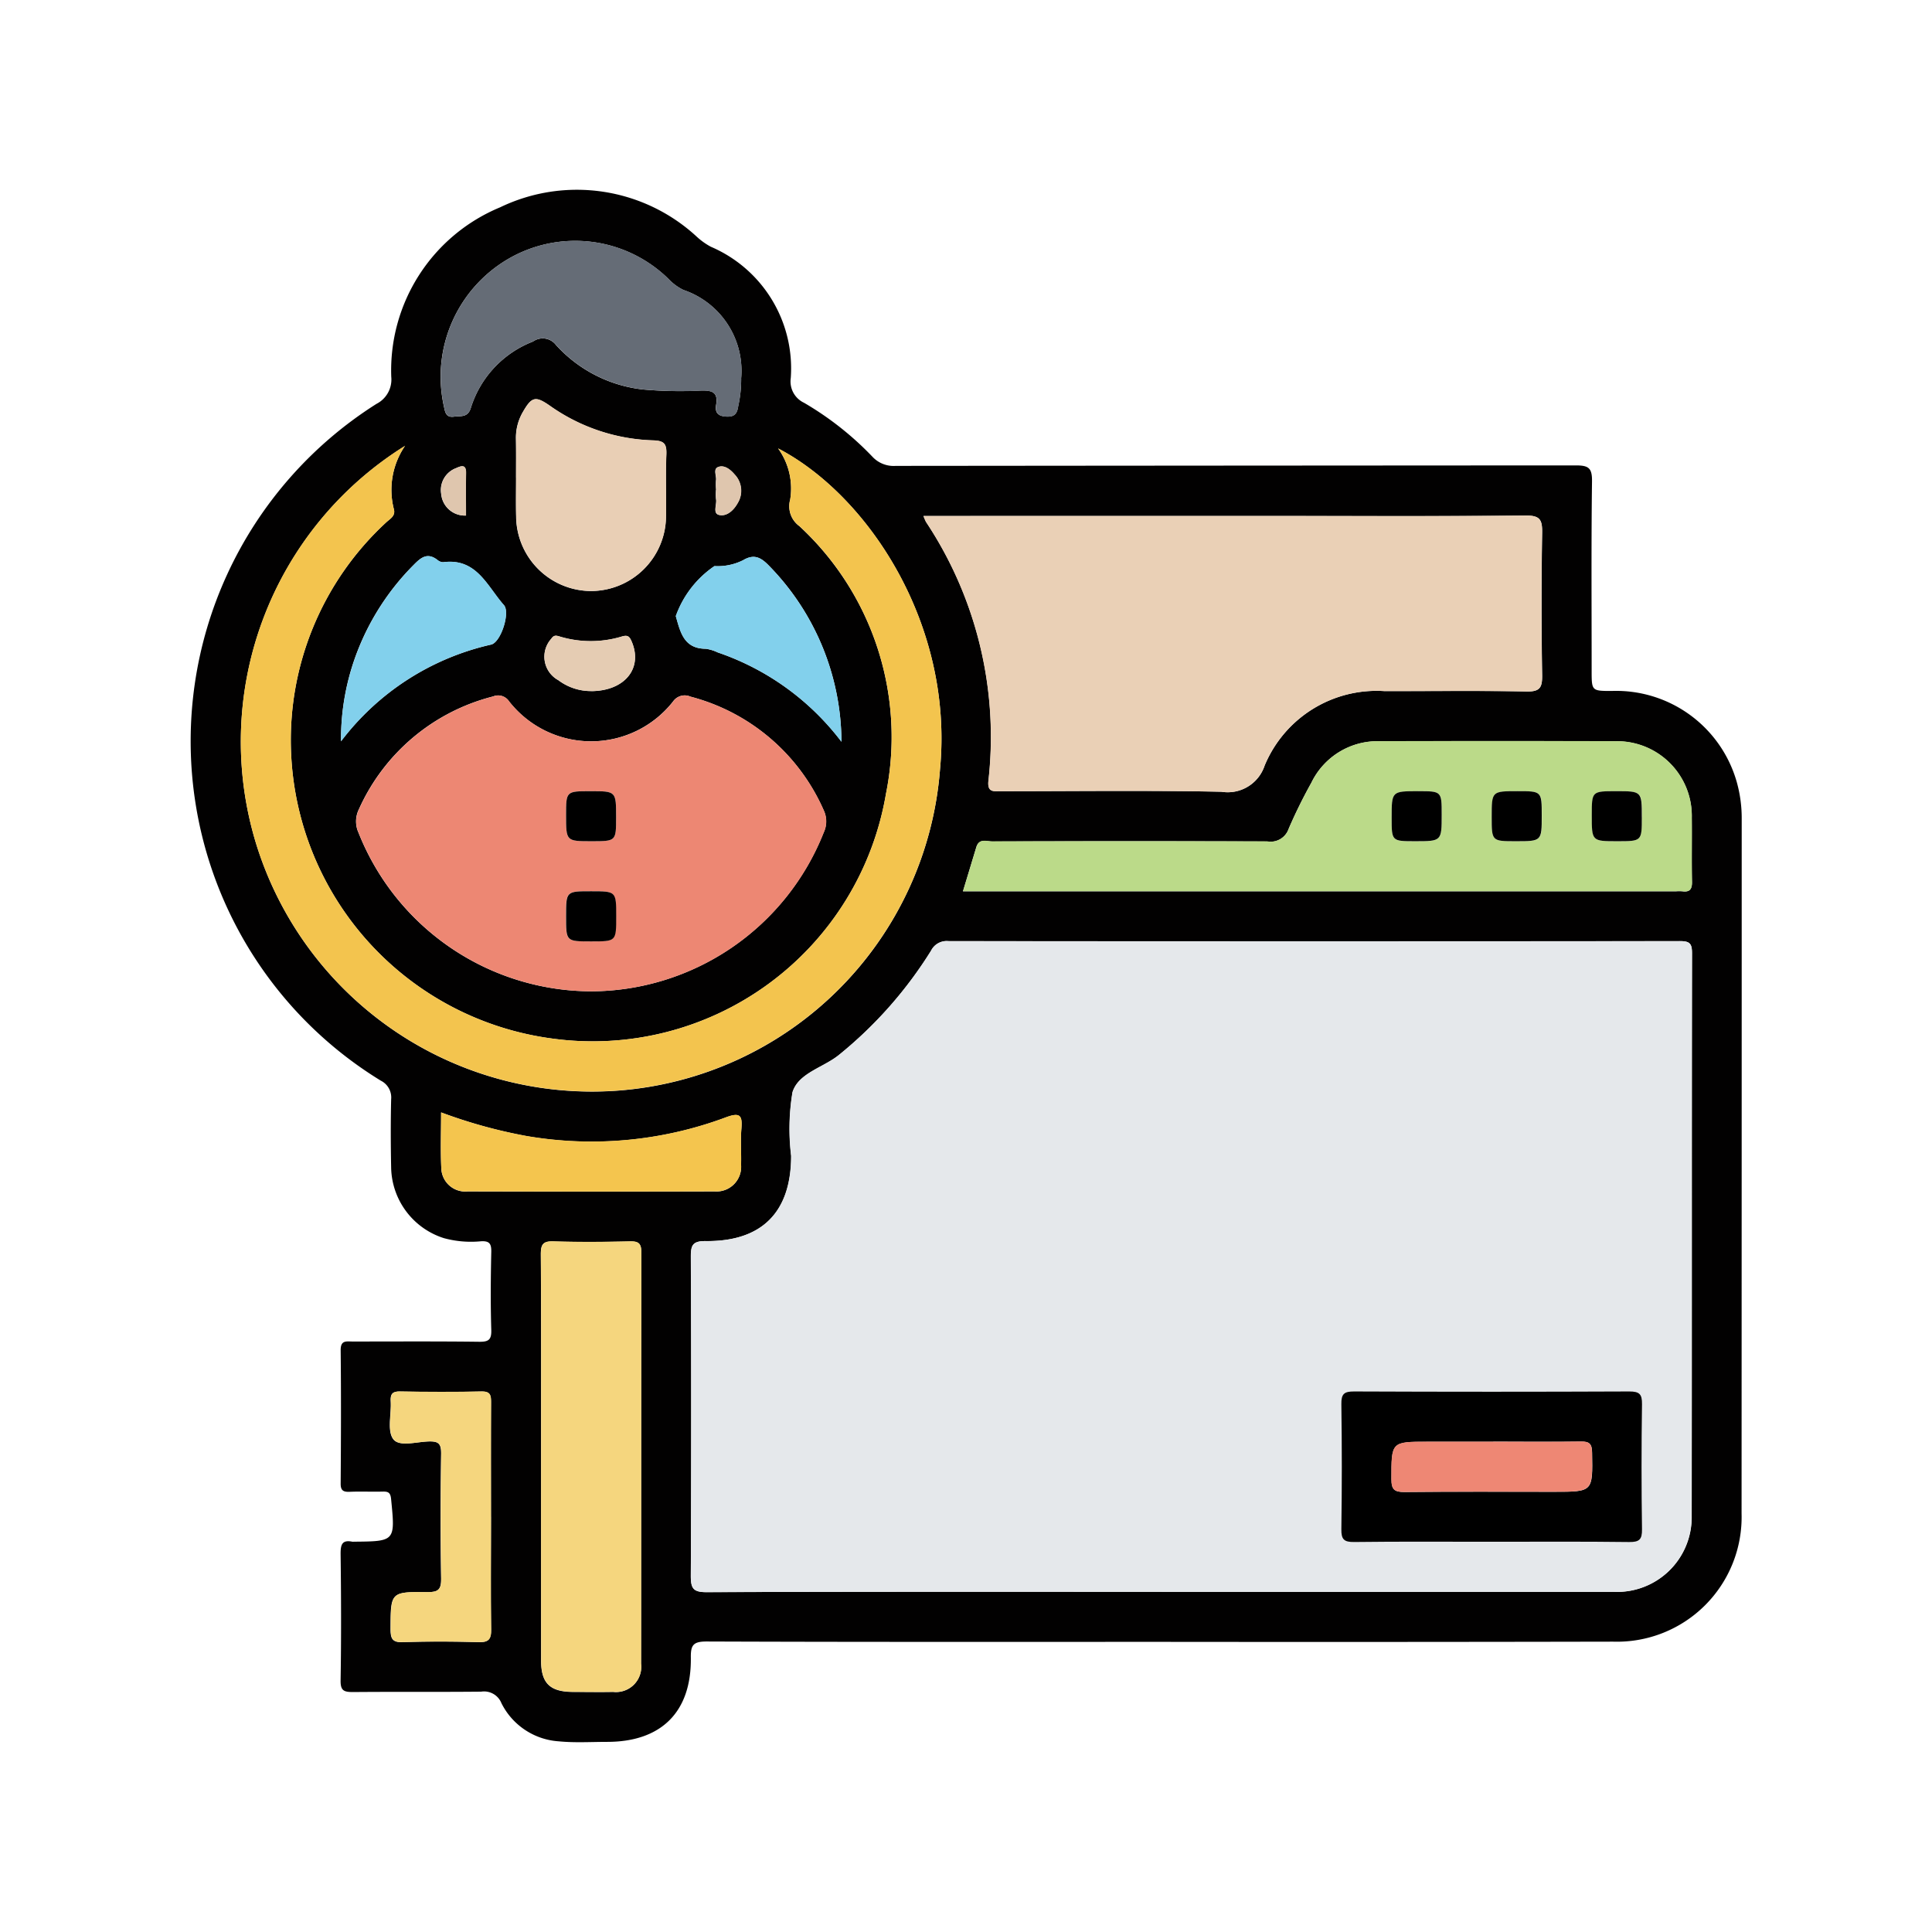 <svg xmlns="http://www.w3.org/2000/svg" width="85" height="85" viewBox="0 0 85 85">
  <g id="Grupo_963262" data-name="Grupo 963262" transform="translate(-180 -6099)">
    <rect id="Rectángulo_34178" data-name="Rectángulo 34178" width="85" height="85" transform="translate(180 6099)" fill="none"/>
    <g id="Grupo_963606" data-name="Grupo 963606" transform="translate(851.84 6073.182)">
      <path id="Trazado_635614" data-name="Trazado 635614" d="M-620.67,98.053c-6.695,0-13.389.009-20.084-.016-.593,0-.7.164-.692.716.028,2.385-1.3,3.7-3.683,3.7-.711,0-1.427.046-2.13-.024a3.043,3.043,0,0,1-2.519-1.676.823.823,0,0,0-.892-.509c-1.88.019-3.76,0-5.64.017-.4,0-.552-.058-.545-.511.03-1.857.024-3.715,0-5.572,0-.4.062-.622.512-.532a.357.357,0,0,0,.069,0c1.834-.016,1.824-.015,1.64-1.882-.029-.294-.142-.328-.38-.322-.481.012-.964-.012-1.444.009-.291.012-.4-.066-.394-.378.014-1.949.021-3.9,0-5.847-.005-.456.249-.387.521-.387,1.857,0,3.714-.012,5.571.011.416.005.547-.086.534-.523-.035-1.145-.025-2.293,0-3.439.007-.356-.087-.481-.454-.459a4.521,4.521,0,0,1-1.635-.139,3.324,3.324,0,0,1-2.316-3.088c-.02-1.008-.024-2.018,0-3.026a.822.822,0,0,0-.453-.812,17.507,17.507,0,0,1-8.19-12.444,17.557,17.557,0,0,1,8-17.335,1.2,1.2,0,0,0,.648-1.187,7.763,7.763,0,0,1,4.792-7.46,7.77,7.77,0,0,1,8.655,1.3,3.039,3.039,0,0,0,.611.435,5.821,5.821,0,0,1,3.518,5.782,1.035,1.035,0,0,0,.583,1.083,13.681,13.681,0,0,1,3.013,2.377,1.274,1.274,0,0,0,1.024.4q14.96-.014,29.919-.021c.558,0,.721.108.713.7-.036,2.774-.016,5.549-.016,8.323,0,.9,0,.9.888.9a5.515,5.515,0,0,1,5.5,4.02,5.891,5.891,0,0,1,.214,1.629q0,15.271-.006,30.542a5.484,5.484,0,0,1-5.654,5.636Q-610.766,98.064-620.67,98.053Zm-.062-2.2q9.94,0,19.879,0a3.283,3.283,0,0,0,3.442-3.331c.012-8.255,0-16.51.015-24.765,0-.419-.094-.532-.525-.532q-16.1.02-32.191,0a.766.766,0,0,0-.761.421A18.407,18.407,0,0,1-634.9,72.21c-.69.576-1.8.8-2.069,1.661a9.814,9.814,0,0,0-.06,2.8c0,2.475-1.284,3.78-3.771,3.75-.588-.007-.643.209-.641.7q.023,7.017-.005,14.033c0,.559.112.715.7.713C-634.077,95.842-627.4,95.851-620.732,95.851Zm-10.478-47.333a2.3,2.3,0,0,0,.111.258,17.1,17.1,0,0,1,2.749,11.379c-.06.535.223.473.55.472,3.232,0,6.466-.043,9.7.023a1.711,1.711,0,0,0,1.9-1.151,5.334,5.334,0,0,1,5.259-3.278c2.086.007,4.173-.025,6.258.018.6.012.7-.175.692-.723q-.05-3.129,0-6.259c.009-.574-.091-.765-.727-.758-3.691.037-7.382.018-11.073.018Zm-14.651,20.913a11.046,11.046,0,0,0,10.259-6.99,1.146,1.146,0,0,0,0-.976,8.842,8.842,0,0,0-5.862-5,.62.62,0,0,0-.761.208,4.584,4.584,0,0,1-7.223-.006.574.574,0,0,0-.7-.21,8.853,8.853,0,0,0-5.9,4.957,1.2,1.2,0,0,0-.019,1.039A11.051,11.051,0,0,0-645.861,69.432Zm-8.154-24a15.331,15.331,0,0,0-6.531,17.588,15.466,15.466,0,0,0,15.915,10.779,15.364,15.364,0,0,0,14.149-14.146c.6-6.375-3.175-12.05-7.124-14.105a3.01,3.01,0,0,1,.531,2.253,1.078,1.078,0,0,0,.407,1.166,12.636,12.636,0,0,1,3.806,11.782A13.084,13.084,0,0,1-647.549,71.51a13.239,13.239,0,0,1-11.484-12.539,13.024,13.024,0,0,1,4.174-10.163c.172-.165.442-.287.341-.609A3.428,3.428,0,0,1-654.016,45.428Zm24.543,19.6H-598.1a2.031,2.031,0,0,1,.275,0c.333.046.43-.1.423-.423-.019-.939,0-1.879-.009-2.819a3.287,3.287,0,0,0-3.345-3.359q-5.19-.021-10.381,0a3.228,3.228,0,0,0-3.007,1.82,22.21,22.21,0,0,0-1,2.028.84.84,0,0,1-.941.56q-6.05-.024-12.1,0c-.246,0-.576-.147-.7.244C-629.073,63.707-629.263,64.337-629.473,65.029Zm-18.562,24.918q0,4.47,0,8.94c0,.98.391,1.359,1.381,1.366.6,0,1.192.011,1.788,0a1.11,1.11,0,0,0,1.228-1.241c.006-6.029,0-12.058.012-18.087,0-.393-.113-.5-.5-.492-1.123.024-2.247.034-3.369,0-.472-.016-.555.149-.553.578C-648.027,83.987-648.035,86.967-648.035,89.947Zm8.8-47.475a3.758,3.758,0,0,0-2.537-3.9,2.249,2.249,0,0,1-.657-.484,5.86,5.86,0,0,0-7.045-.886,6,6,0,0,0-2.841,6.474c.056.256.081.52.445.47.3-.04.618.055.748-.4a4.6,4.6,0,0,1,2.732-2.906.733.733,0,0,1,1.013.157,6.066,6.066,0,0,0,3.838,1.954A18.274,18.274,0,0,0-641,43c.472-.011.762.06.667.62-.054.321.047.5.428.524s.492-.121.54-.447A5.539,5.539,0,0,0-639.231,42.472Zm-9.9,4.361c0,.572-.011,1.145,0,1.717a3.311,3.311,0,0,0,3.292,3.268,3.306,3.306,0,0,0,3.3-3.256c.02-.915-.022-1.832.016-2.746.019-.463-.087-.612-.584-.626a8.286,8.286,0,0,1-4.547-1.527c-.626-.433-.789-.4-1.178.274a2.253,2.253,0,0,0-.308,1.179C-649.13,45.689-649.136,46.261-649.136,46.833Zm-3.3,27.927c0,.865-.029,1.662.009,2.456a1.056,1.056,0,0,0,1.163,1.017q5.433.015,10.867,0a1.083,1.083,0,0,0,1.158-1.169c.018-.527-.029-1.057.014-1.581.047-.575-.039-.746-.673-.511a16.9,16.9,0,0,1-8.788.823A22.144,22.144,0,0,1-652.432,74.76Zm2.194,17.788c0-1.674-.006-3.348,0-5.021,0-.317-.02-.5-.427-.492-1.192.027-2.384.022-3.576,0-.349-.006-.427.125-.409.438.033.567-.165,1.288.113,1.659.265.353,1.028.111,1.569.1.42-.01.541.1.535.531-.026,1.834-.03,3.669,0,5.5.009.49-.129.6-.606.6-1.627-.02-1.612,0-1.618,1.621,0,.427.079.6.553.579,1.1-.038,2.2-.033,3.3,0,.444.013.577-.106.57-.562C-650.255,95.85-650.238,94.2-650.238,92.549Zm-6.6-34.116a11.449,11.449,0,0,1,6.605-4.258c.43-.1.85-1.413.563-1.736-.741-.836-1.2-2.082-2.675-1.888a.4.4,0,0,1-.251-.1c-.437-.34-.724-.108-1.041.216a11.037,11.037,0,0,0-2.461,3.763A10.66,10.66,0,0,0-656.836,58.433Zm22.021.023a11.142,11.142,0,0,0-3.168-7.731c-.348-.361-.653-.564-1.156-.263a2.5,2.5,0,0,1-1.263.26,4.478,4.478,0,0,0-1.7,2.2c.2.695.349,1.436,1.321,1.437a1.814,1.814,0,0,1,.522.16A11.48,11.48,0,0,1-634.815,58.456Zm-10.991-2.233c1.457-.017,2.254-1,1.767-2.165-.1-.232-.171-.319-.443-.236a4.716,4.716,0,0,1-2.7.008c-.161-.046-.279-.1-.4.089a1.176,1.176,0,0,0,.312,1.824A2.375,2.375,0,0,0-645.806,56.222Zm-5.53-7.722c0-.638-.011-1.249,0-1.86.009-.379-.171-.35-.42-.236a1.031,1.031,0,0,0-.672,1.14A1.044,1.044,0,0,0-651.335,48.5Zm11-1.136a2.181,2.181,0,0,0,0,.408c.048.244-.166.638.146.7.332.07.63-.206.806-.524a1.038,1.038,0,0,0-.137-1.262c-.179-.211-.432-.418-.7-.333s-.081.393-.117.6A2.455,2.455,0,0,0-640.334,47.365Z" transform="translate(0)" fill="#020101"/>
      <path id="Trazado_635615" data-name="Trazado 635615" d="M-562.866,182.668c-6.672,0-13.344-.009-20.016.015-.585,0-.7-.154-.7-.713q.037-7.017,0-14.033c0-.488.054-.7.641-.7,2.486.03,3.77-1.275,3.771-3.75a9.817,9.817,0,0,1,.06-2.8c.266-.856,1.379-1.085,2.069-1.661a18.407,18.407,0,0,0,4.027-4.566.765.765,0,0,1,.761-.421q16.1.015,32.191,0c.431,0,.526.113.525.532-.013,8.255,0,16.51-.015,24.765a3.283,3.283,0,0,1-3.442,3.331Q-552.926,182.675-562.866,182.668Zm14.452-2.2c2.04,0,4.08-.014,6.12.011.446.005.572-.11.565-.562q-.04-2.75,0-5.5c.006-.449-.115-.565-.563-.563q-6.051.027-12.1,0c-.446,0-.571.109-.565.561q.04,2.75,0,5.5c-.006.449.114.569.564.563C-552.4,180.452-550.408,180.467-548.414,180.467Z" transform="translate(-57.866 -86.817)" fill="#e5e8eb"/>
      <path id="Trazado_635616" data-name="Trazado 635616" d="M-546.462,86.165h15.415c3.691,0,7.382.019,11.073-.018.635-.006.736.185.727.758q-.052,3.129,0,6.259c.009.548-.092.735-.692.723-2.085-.043-4.172-.012-6.258-.018a5.335,5.335,0,0,0-5.259,3.278,1.711,1.711,0,0,1-1.9,1.151c-3.231-.066-6.464-.026-9.7-.023-.327,0-.61.063-.55-.472a17.1,17.1,0,0,0-2.749-11.379A2.291,2.291,0,0,1-546.462,86.165Z" transform="translate(-84.749 -37.647)" fill="#ead0b6"/>
      <path id="Trazado_635617" data-name="Trazado 635617" d="M-626.67,127.884a11.051,11.051,0,0,1-10.2-6.974,1.2,1.2,0,0,1,.019-1.039,8.853,8.853,0,0,1,5.9-4.957.574.574,0,0,1,.7.21,4.584,4.584,0,0,0,7.223.006.62.62,0,0,1,.761-.208,8.842,8.842,0,0,1,5.862,5,1.146,1.146,0,0,1,0,.976A11.046,11.046,0,0,1-626.67,127.884Zm1.127-7.659c0-1.146,0-1.146-1.123-1.146-1.078,0-1.078,0-1.078,1.055,0,1.146,0,1.146,1.123,1.146C-625.543,121.28-625.543,121.28-625.543,120.226Zm-1.1,3.257c-1.106,0-1.106,0-1.106,1.1s0,1.106,1.095,1.106,1.106,0,1.106-1.1S-625.543,123.482-626.638,123.482Z" transform="translate(-19.191 -58.453)" fill="#ed8773"/>
      <path id="Trazado_635618" data-name="Trazado 635618" d="M-648.154,75.006a3.428,3.428,0,0,0-.5,2.771c.1.322-.169.444-.341.609a13.024,13.024,0,0,0-4.174,10.162,13.24,13.24,0,0,0,11.484,12.539A13.084,13.084,0,0,0-627,90.322a12.636,12.636,0,0,0-3.807-11.782,1.078,1.078,0,0,1-.407-1.166,3.01,3.01,0,0,0-.531-2.253c3.949,2.055,7.727,7.731,7.124,14.105a15.365,15.365,0,0,1-14.149,14.146,15.466,15.466,0,0,1-15.916-10.779A15.331,15.331,0,0,1-648.154,75.006Z" transform="translate(-5.862 -29.578)" fill="#f3c44e"/>
      <path id="Trazado_635619" data-name="Trazado 635619" d="M-540.162,128.731c.21-.692.4-1.322.593-1.951.12-.391.45-.244.7-.244q6.05-.012,12.1,0a.84.84,0,0,0,.941-.56,22.209,22.209,0,0,1,1-2.028,3.229,3.229,0,0,1,3.007-1.82q5.191-.015,10.381,0a3.287,3.287,0,0,1,3.345,3.359c.011.939-.01,1.88.009,2.819.007.326-.09.469-.423.423a2.031,2.031,0,0,0-.275,0h-31.376Zm20.027-4.4c-1.167,0-1.167,0-1.167,1.171,0,1.03,0,1.03,1.034,1.03,1.167,0,1.167,0,1.167-1.171C-519.1,124.328-519.1,124.328-520.135,124.328Zm4.3,2.2c1.141,0,1.141,0,1.141-1.129,0-1.073,0-1.073-1.06-1.073-1.141,0-1.141,0-1.141,1.129C-516.9,126.53-516.9,126.53-515.839,126.53Zm5.544-1.055c0-1.146,0-1.146-1.123-1.146-1.078,0-1.078,0-1.078,1.055,0,1.146,0,1.146,1.123,1.146C-510.3,126.53-510.3,126.53-510.3,125.475Z" transform="translate(-89.311 -63.702)" fill="#bbda89"/>
      <path id="Trazado_635620" data-name="Trazado 635620" d="M-607.5,211.452c0-2.98.008-5.96-.009-8.94,0-.429.081-.594.553-.578,1.122.037,2.246.028,3.369,0,.385-.008.5.1.5.492-.012,6.029-.006,12.058-.012,18.087a1.11,1.11,0,0,1-1.228,1.241c-.6.013-1.192.006-1.788,0-.99-.007-1.38-.386-1.381-1.366Q-607.506,215.922-607.5,211.452Z" transform="translate(-40.534 -121.505)" fill="#f5d67e"/>
      <path id="Trazado_635621" data-name="Trazado 635621" d="M-610.267,48.357a5.528,5.528,0,0,1-.129,1.229c-.047.326-.173.471-.54.447s-.482-.2-.428-.524c.094-.561-.195-.632-.667-.62a18.273,18.273,0,0,1-2.54-.053,6.066,6.066,0,0,1-3.838-1.954.733.733,0,0,0-1.013-.157,4.6,4.6,0,0,0-2.732,2.906c-.13.454-.453.359-.748.4-.365.049-.389-.215-.445-.47a6,6,0,0,1,2.841-6.474,5.86,5.86,0,0,1,7.045.886,2.25,2.25,0,0,0,.657.484A3.758,3.758,0,0,1-610.267,48.357Z" transform="translate(-28.964 -5.884)" fill="#656c76"/>
      <path id="Trazado_635622" data-name="Trazado 635622" d="M-611.479,71.026c0-.572.006-1.145,0-1.717a2.253,2.253,0,0,1,.308-1.179c.389-.674.552-.707,1.178-.274a8.287,8.287,0,0,0,4.547,1.527c.5.014.6.163.583.626-.038.914,0,1.831-.016,2.746a3.306,3.306,0,0,1-3.3,3.256,3.311,3.311,0,0,1-3.292-3.268C-611.49,72.171-611.479,71.6-611.479,71.026Z" transform="translate(-37.657 -24.193)" fill="#e9cfb5"/>
      <path id="Trazado_635623" data-name="Trazado 635623" d="M-623.449,181.38a22.145,22.145,0,0,0,3.75,1.034,16.9,16.9,0,0,0,8.788-.823c.634-.235.72-.064.673.511-.042.524,0,1.054-.014,1.581a1.083,1.083,0,0,1-1.158,1.169q-5.433.018-10.867,0a1.056,1.056,0,0,1-1.163-1.017C-623.479,183.042-623.449,182.245-623.449,181.38Z" transform="translate(-28.983 -106.62)" fill="#f4c54e"/>
      <path id="Trazado_635624" data-name="Trazado 635624" d="M-627.136,231.408c0,1.651-.017,3.3.011,4.952.008.456-.125.575-.57.562-1.1-.032-2.2-.036-3.3,0-.474.017-.554-.152-.553-.579.006-1.62-.009-1.64,1.618-1.621.477.006.614-.108.606-.6-.031-1.833-.028-3.668,0-5.5.006-.432-.115-.54-.535-.531-.541.013-1.3.255-1.569-.1-.279-.371-.08-1.093-.113-1.659-.018-.313.06-.445.409-.438,1.192.02,2.384.025,3.576,0,.406-.009.429.175.427.492C-627.142,228.06-627.136,229.734-627.136,231.408Z" transform="translate(-23.102 -138.859)" fill="#f5d67e"/>
      <path id="Trazado_635625" data-name="Trazado 635625" d="M-639.391,100.766a10.66,10.66,0,0,1,.742-4A11.037,11.037,0,0,1-636.189,93c.317-.323.6-.556,1.041-.216a.4.4,0,0,0,.251.1c1.474-.194,1.934,1.051,2.675,1.888.286.323-.133,1.637-.563,1.736A11.449,11.449,0,0,0-639.391,100.766Z" transform="translate(-17.444 -42.333)" fill="#82d0ec"/>
      <path id="Trazado_635626" data-name="Trazado 635626" d="M-578.7,100.871a11.48,11.48,0,0,0-5.448-3.936,1.816,1.816,0,0,0-.522-.16c-.971,0-1.125-.742-1.321-1.437a4.478,4.478,0,0,1,1.7-2.2,2.5,2.5,0,0,0,1.263-.26c.5-.3.808-.1,1.156.263A11.142,11.142,0,0,1-578.7,100.871Z" transform="translate(-56.119 -42.415)" fill="#82d0ec"/>
      <path id="Trazado_635627" data-name="Trazado 635627" d="M-604.849,107.753a2.375,2.375,0,0,1-1.466-.48,1.176,1.176,0,0,1-.312-1.824c.125-.187.243-.134.4-.089a4.716,4.716,0,0,0,2.7-.008c.271-.082.345,0,.443.236C-602.6,106.751-603.392,107.736-604.849,107.753Z" transform="translate(-40.957 -51.531)" fill="#e5ccb3"/>
      <path id="Trazado_635628" data-name="Trazado 635628" d="M-622.334,80.446a1.044,1.044,0,0,1-1.088-.955,1.031,1.031,0,0,1,.672-1.14c.249-.114.429-.143.42.236C-622.345,79.2-622.334,79.808-622.334,80.446Z" transform="translate(-29.001 -31.946)" fill="#dfc6ae"/>
      <path id="Trazado_635629" data-name="Trazado 635629" d="M-579.611,79.334a2.455,2.455,0,0,1,0-.408c.036-.206-.145-.515.117-.6s.52.122.7.333a1.038,1.038,0,0,1,.137,1.262c-.176.318-.474.593-.806.524-.312-.066-.1-.46-.146-.7A2.181,2.181,0,0,1-579.611,79.334Z" transform="translate(-60.723 -31.97)" fill="#dfc6ae"/>
      <path id="Trazado_635630" data-name="Trazado 635630" d="M-473.245,232.506c-1.994,0-3.988-.014-5.982.011-.449.006-.57-.114-.564-.563q.04-2.75,0-5.5c-.007-.452.119-.563.565-.561q6.051.026,12.1,0c.448,0,.57.114.563.563q-.04,2.75,0,5.5c.007.452-.119.567-.565.562C-469.165,232.492-471.205,232.506-473.245,232.506Zm.14-4.4h-2.881c-1.618,0-1.6,0-1.6,1.648,0,.454.129.568.572.564,2.195-.022,4.39-.01,6.585-.01,1.715,0,1.7,0,1.671-1.717-.007-.393-.117-.5-.5-.493C-470.544,228.117-471.825,228.1-473.106,228.1Z" transform="translate(-133.035 -138.857)"/>
      <path id="Trazado_635631" data-name="Trazado 635631" d="M-601.285,131.27c0,1.055,0,1.055-1.078,1.055-1.123,0-1.123,0-1.123-1.146,0-1.055,0-1.055,1.078-1.055C-601.285,130.124-601.285,130.124-601.285,131.27Z" transform="translate(-43.449 -69.497)"/>
      <path id="Trazado_635632" data-name="Trazado 635632" d="M-602.38,146.092c1.1,0,1.1,0,1.1,1.106s0,1.1-1.106,1.1-1.1,0-1.1-1.106S-603.486,146.092-602.38,146.092Z" transform="translate(-43.449 -81.062)"/>
      <path id="Trazado_635633" data-name="Trazado 635633" d="M-470.6,130.124c1.034,0,1.034,0,1.034,1.03,0,1.171,0,1.171-1.167,1.171-1.034,0-1.034,0-1.034-1.03C-471.767,130.124-471.767,130.124-470.6,130.124Z" transform="translate(-138.846 -69.497)"/>
      <path id="Trazado_635634" data-name="Trazado 635634" d="M-454.741,132.325c-1.06,0-1.06,0-1.06-1.073,0-1.129,0-1.129,1.141-1.129,1.06,0,1.06,0,1.06,1.073C-453.6,132.325-453.6,132.325-454.741,132.325Z" transform="translate(-150.41 -69.497)"/>
      <path id="Trazado_635635" data-name="Trazado 635635" d="M-437.633,131.27c0,1.055,0,1.055-1.078,1.055-1.124,0-1.124,0-1.123-1.146,0-1.055,0-1.055,1.078-1.055C-437.633,130.124-437.633,130.124-437.633,131.27Z" transform="translate(-161.974 -69.497)"/>
      <path id="Trazado_635636" data-name="Trazado 635636" d="M-467.325,233.89c1.28,0,2.561.014,3.841-.009.386-.007.5.1.5.493.03,1.717.044,1.717-1.671,1.717-2.195,0-4.39-.012-6.585.01-.443,0-.573-.109-.572-.564,0-1.648-.015-1.648,1.6-1.648Z" transform="translate(-138.815 -144.643)" fill="#ee8774"/>
    </g>
  </g>
</svg>
